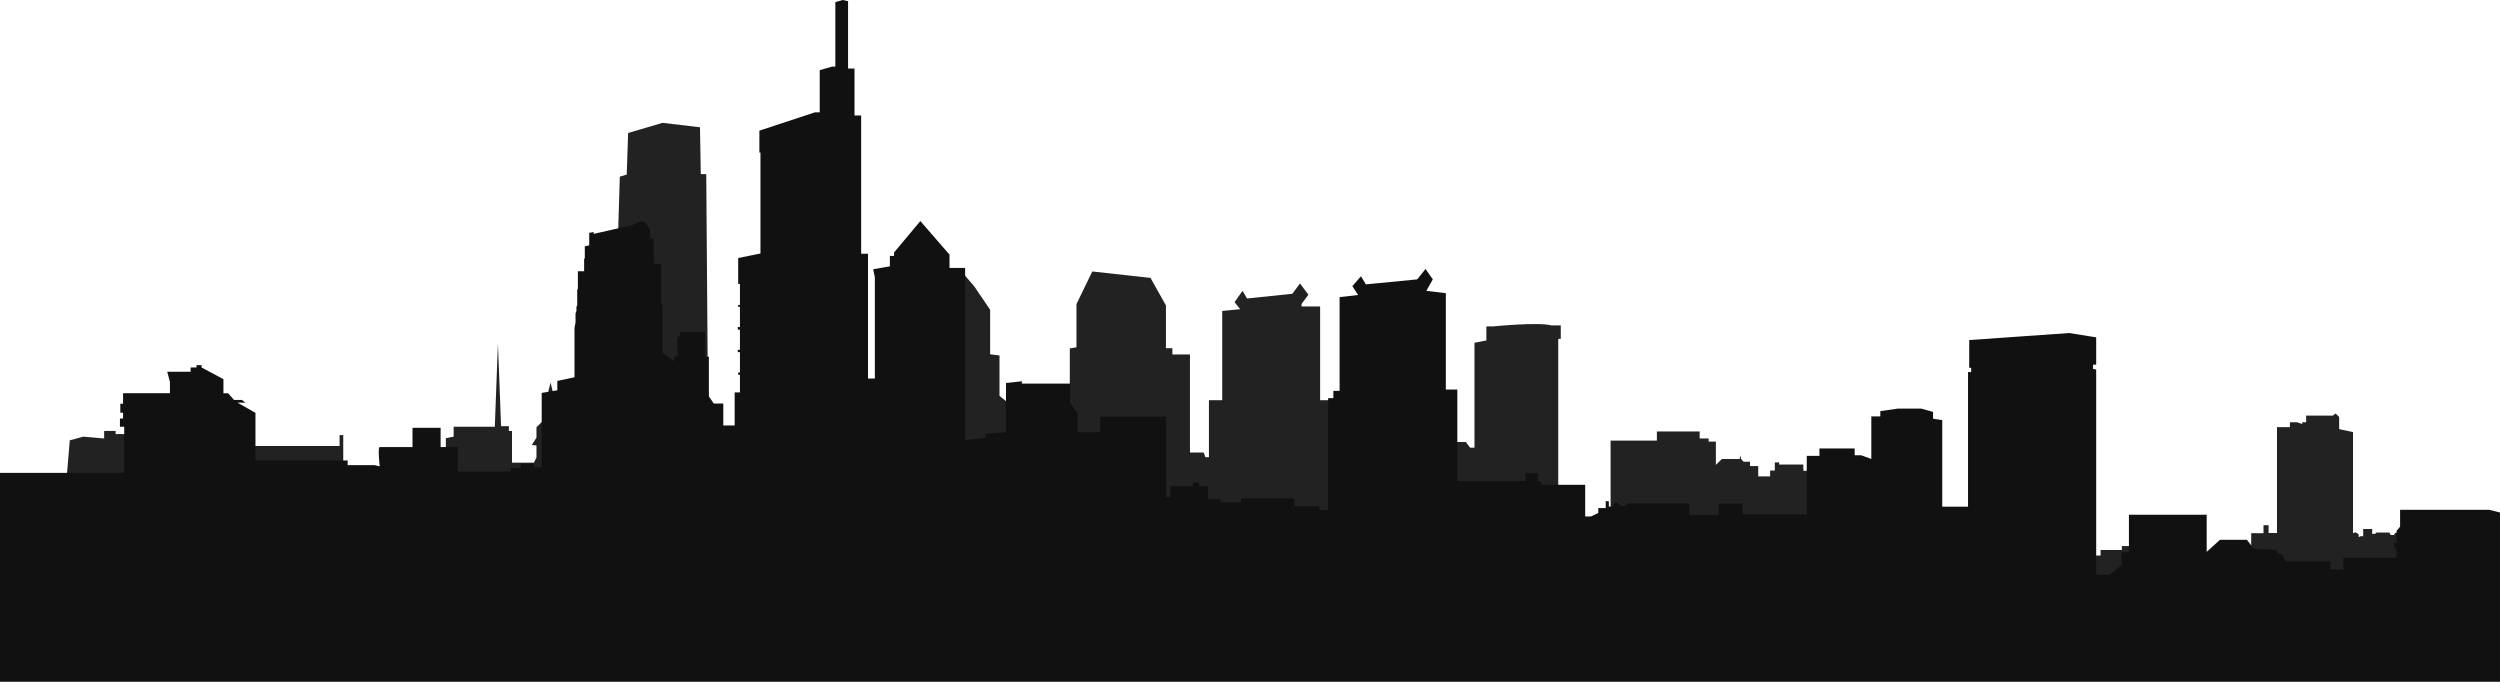 <svg id="Layer_1" data-name="Layer 1" xmlns="http://www.w3.org/2000/svg" viewBox="0 0 800 218.09"><defs><style>.cls-1{fill:#222222;}.cls-2{fill:#111111;}</style></defs><title>skyline</title><path class="cls-1" d="M22.33,140.9l4.33-1.17,6.67.58V137.9H37v1H80.17v3.83h28.5v-3.5h1.17v14.83h32.83V140.23l2.5-.5v-3.17h13.17l1-26.67,1,26.5h2.5v1.5h1v10.17h7l.83-1.67v-3.83l-1.5-.17,1.5-2.33v-3.33L175,133.4v-6.17l1.17-4.83,1.17,4.83h20.5V73.07l.5-16.54,2.21-.67L201,42.56,212,39.31,224,40.73l.25,15H226l.58,76.92v9.63h72.54v-38.5l9.67-15.6,2.92,3.38,5.13,7.56v14.25l3,.38v12.94l3.75,3h18.75V111.5l2.13-.37V97.31l5.06-10.44,18.63,2.06,4.94,8.81v13.69h2.06v2h5.63v31.38h4.38l.56,1.5h1.13V128.06h4.25V99.5l5.75-.56-1.81-2.25,2.56-3.62,1.44,2.44,14.5-1.5L416,90.69l2.69,3.63-2.19,2.94v.81h5.94v30h31.94v13.38h14.69l1.38,1.81h1.38V109.69l3.81-.75v-4.5h2.25s14.38-1.44,18.56-.31h3v4.31h-.81v60.63h16.75V141h14.81v-2.94h13.69v2.25h2.88v1h2.31v7.44l1.94-1.87h5.63l.44-1.19v1.13l.88.94H560v1.38h2.63v3.31h3.81v-1.87h1.5v-2.62h1.38v.69h7.75v2h37.25v16.69h50.56v10.44h7.31V176H679v-1.25h10.5V179h30.88v-8.37h3.94v-2.56h1.63v2.5h2.69V136.69h4.13v-1.56h2.31l1.63.56v-.56h1.25V133h8.56l.88-.69,1.13,1.13v3.88l4.44.94v32.38l.75-.31,1.06.63v.94l.56-.31h.88v-2.31h2.88v1.56H760l.5-.44h4.13l.38.81h1.06l.38-.69H800V396.86H0V154.73H21.17Z"/><path class="cls-2" d="M121.5,149.23s-.67-6.17,0-6.17H132V136.9h9v6.17h5.5v7.83h17v-1.17h3.17V148.4h4.17v1.17h2.5V125.73l5-.83v-3l5.5-1.17V104.9l.33-1.67v-3l.29-.71V98.1l.25-.33v-5l.21-.42V86.81h2V82.75h.22V78.81s1.41-.3,1.41-.3v-4l1.43-.25v.58l12.29-2.79,2.44-1.12h1.56l1.75,2.5v2.94h1.19v7.94l2.38.19V97.41h.38v15.47l3.75,2.75v-1.56h1.06v-6.37h.81v-1.5h8.06v7.94h1.19v12.69l1.56,2.31h3.06v7h3.63V125.56h1.69v-5.62h-.56v-.75h.56v-6.5h-.69v-.75h.69V105.5h-.69v-.87h.69V98.19h-.56v-.62h.56V90.88l-.56-.06V82.56l7.13-1.44V48.81H243v-7l17.81-5.87h1.5V22.44l4-1.12h1V.69L269.63,0l1.75.38V21.94h2.06v15h2.13V81.19h2.19v39.94h2.19V88.73l-.52-2.58,5.33-.92V81.9h1.33V80.81l8.42-10.08,9.33,10.75v4.25h5v55.08l6.58-.67v-1.33l6.5-.5V122.56L327,122v.75h15.42v6l2.42,3.58v6h7.25v-5h21.08V159h1.33v-3.42h7.17v-1.08h2v1.08h2.92v4.17h4v1h6.58v-1.25h17V162h8v1.17H425V127.4h1.67v-2.33h2v-30l5.92-.67-1.83-2.83,2.75-3.17L437.08,91,453.5,89.4l2.67-3.33,2.33,3.33-2.08,3.67,6.25.75v30.83h3.67v29.29h21.79v-2.56h3.94v2.69h1.19v1.06h14v10.13h1.88l2.31-1.12v-1.56h2.38v-2.19h1v1.69h1.13l1.13-1.56,1.56,1.38h1.81v-.81h20.13v3.69h9.38v-3.62h7.63v3.44h20.56V145.88h4.06V143.5H593.5v2.19h2.13l3.19,1.19V133.25h2.88v-1.69l5.63-.81h7.44l3.81,1.06V134l2.94.44v27.69h8.25V119.06h1v-1.37h-.62v-8.87l32-2.25,8.63,1.38v8.75h-1v1.38l1,.13v65.75H675l3.88-3.12v-4.12h2.38v-12h24.88v11.88l4.25-3.87H719l2.25,2.88,7.13.38.63,1.25h1.25l1,2.38h14.5v2.63h4.13v-3.75h17v-2l-1.12-2.75h1.13v-3.87l1.13-1.35v-5.4h28.5l3.5.88V396.86H0V151.31H39.75V136.56H38.38v-2.62h1v-1.87H38.5v-2.87h.88v-3.37h15v-3.62l-.87-3.25H61v-1.37h1.88v-.75H64.5v.75l7,3.75v4.5H73l1.88,2.13h2.5l1.13.88H76l5.75,3.25v15.25h29.5v1.5h8.63Z"/></svg>